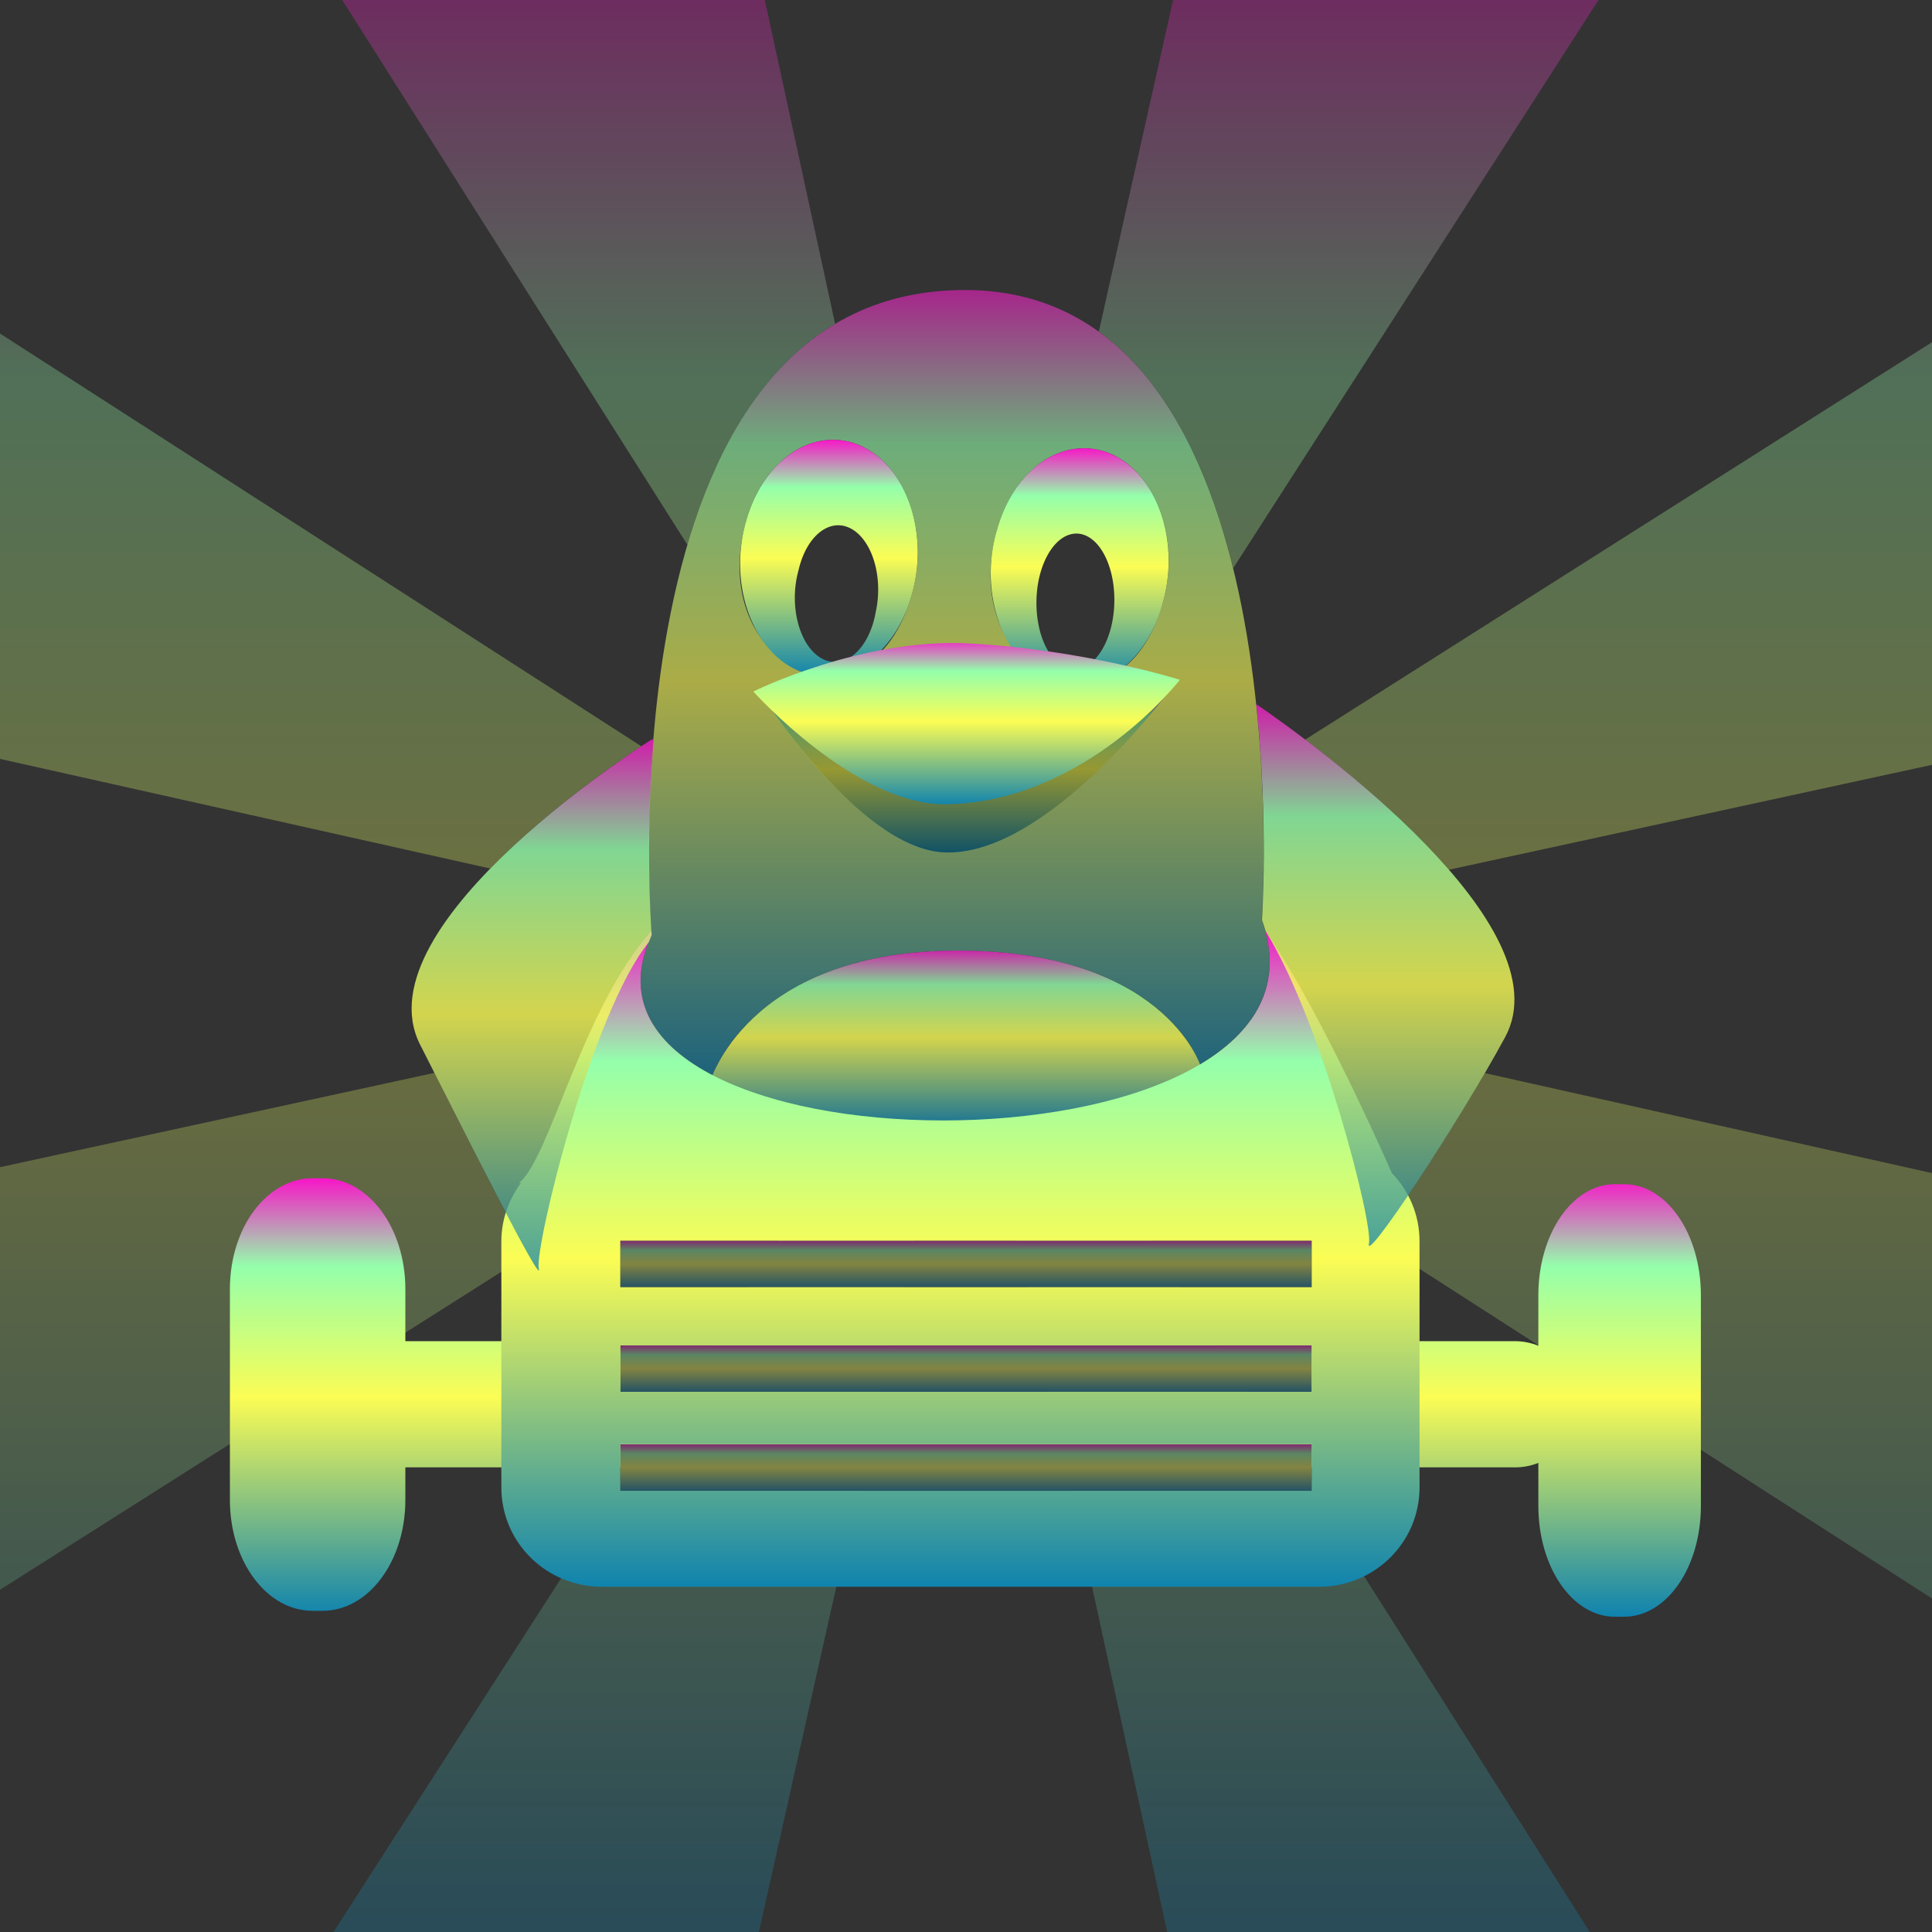 <?xml version="1.0" encoding="UTF-8" standalone="no"?>
<svg
   height="16"
   width="16"
   version="1.1"
   id="svg731"
   xmlns="http://www.w3.org/2000/svg"
   xmlns:svg="http://www.w3.org/2000/svg"
   xmlns:rdf="http://www.w3.org/1999/02/22-rdf-syntax-ns#"
   xmlns:cc="http://creativecommons.org/ns#"
   xmlns:dc="http://purl.org/dc/elements/1.1/">
  <rect width="100%" height="100%" fill="#333333" stroke="none"/>
  <defs>
   <style id="current-color-scheme" type="text/css">
   .ColorScheme-Text { color: #0abdc6; } .ColorScheme-Highlight { color:#5294e2; }
  </style>
  <linearGradient id="arrongin" x1="0%" x2="0%" y1="0%" y2="100%">
   <stop offset="0%" style="stop-color:#dd9b44; stop-opacity:1"/>
   <stop offset="100%" style="stop-color:#ad6c16; stop-opacity:1"/>
  </linearGradient>
  <linearGradient id="aurora" x1="0%" x2="0%" y1="0%" y2="100%">
   <stop offset="0%" style="stop-color:#09D4DF; stop-opacity:1"/>
   <stop offset="100%" style="stop-color:#9269F4; stop-opacity:1"/>
  </linearGradient>
  <linearGradient id="cyberneon" x1="0%" x2="0%" y1="0%" y2="100%">
    <stop offset="0" style="stop-color:#0abdc6; stop-opacity:1"/>
    <stop offset="1" style="stop-color:#ea00d9; stop-opacity:1"/>
  </linearGradient>
  <linearGradient id="fitdance" x1="0%" x2="0%" y1="0%" y2="100%">
   <stop offset="0%" style="stop-color:#1AD6AB; stop-opacity:1"/>
   <stop offset="100%" style="stop-color:#329DB6; stop-opacity:1"/>
  </linearGradient>
  <linearGradient id="oomox" x1="0%" x2="0%" y1="0%" y2="100%">
   <stop offset="0%" style="stop-color:#0abdc6; stop-opacity:1"/>
   <stop offset="100%" style="stop-color:#b800ff; stop-opacity:1"/>
  </linearGradient>
  <linearGradient id="rainblue" x1="0%" x2="0%" y1="0%" y2="100%">
   <stop offset="0%" style="stop-color:#00F260; stop-opacity:1"/>
   <stop offset="100%" style="stop-color:#0575E6; stop-opacity:1"/>
  </linearGradient>
  <linearGradient id="sunrise" x1="0%" x2="0%" y1="0%" y2="100%">
   <stop offset="0%" style="stop-color: #FF8501; stop-opacity:1"/>
   <stop offset="100%" style="stop-color: #FFCB01; stop-opacity:1"/>
  </linearGradient>
  <linearGradient id="telinkrin" x1="0%" x2="0%" y1="0%" y2="100%">
   <stop offset="0%" style="stop-color: #b2ced6; stop-opacity:1"/>
   <stop offset="100%" style="stop-color: #6da5b7; stop-opacity:1"/>
  </linearGradient>
  <linearGradient id="60spsycho" x1="0%" x2="0%" y1="0%" y2="100%">
   <stop offset="0%" style="stop-color: #df5940; stop-opacity:1"/>
   <stop offset="25%" style="stop-color: #d8d15f; stop-opacity:1"/>
   <stop offset="50%" style="stop-color: #e9882a; stop-opacity:1"/>
   <stop offset="100%" style="stop-color: #279362; stop-opacity:1"/>
  </linearGradient>
  <linearGradient id="90ssummer" x1="0%" x2="0%" y1="0%" y2="100%">
   <stop offset="0%" style="stop-color: #f618c7; stop-opacity:1"/>
   <stop offset="20%" style="stop-color: #94ffab; stop-opacity:1"/>
   <stop offset="50%" style="stop-color: #fbfd54; stop-opacity:1"/>
   <stop offset="100%" style="stop-color: #0f83ae; stop-opacity:1"/>
  </linearGradient>
 </defs>
  <path
     id="path700"
     style="display:inline;opacity:1;fill:url(#90ssummer);fill-opacity:0.3;stroke-width:0.19"
     class="ColorScheme-Text"
     d="M 2.834 0 L 5.693 4.512 C 5.918 3.751 6.293 3.053 6.916 2.682 L 6.334 0 L 2.834 0 z M 9.715 0 L 9.1 2.746 C 9.681 3.166 10.019 3.917 10.213 4.705 L 13.238 0 L 9.715 0 z M 0 2.762 L 0 6.285 L 4.061 7.193 C 4.527 6.715 5.098 6.32 5.311 6.18 L 0 2.762 z M 16 2.834 L 10.809 6.125 C 11.163 6.394 11.636 6.786 11.998 7.203 L 16 6.334 L 16 2.834 z M 5.4 6.316 C 5.394 6.423 5.388 6.524 5.385 6.623 C 5.388 6.526 5.394 6.421 5.4 6.316 z M 5.385 6.623 C 5.382 6.701 5.38 6.776 5.379 6.848 C 5.38 6.774 5.382 6.703 5.385 6.623 z M 10.463 6.787 C 10.472 7.179 10.458 7.447 10.453 7.539 L 10.455 7.539 C 10.461 7.431 10.471 7.174 10.463 6.787 z M 10.355 8.451 C 10.175 8.701 9.855 8.895 9.461 9.031 L 11.336 10.238 C 11.318 10.008 11.13 9.253 10.875 8.568 L 10.355 8.451 z M 5.412 8.49 L 4.971 8.586 C 4.728 9.213 4.535 9.978 4.479 10.326 L 6.412 9.1 C 5.951 8.968 5.584 8.766 5.412 8.49 z M 3.598 8.885 L 0 9.666 L 0 13.166 L 4.375 10.391 C 4.212 10.102 3.864 9.412 3.598 8.885 z M 12.297 8.887 C 11.973 9.443 11.542 10.097 11.391 10.273 L 16 13.238 L 16 9.715 L 12.297 8.887 z M 8.846 9.188 C 8.637 9.225 8.421 9.252 8.201 9.266 L 8.42 10.275 L 9.535 10.275 L 8.846 9.188 z M 7.113 9.238 L 6.445 10.275 L 7.566 10.275 L 7.789 9.277 C 7.559 9.277 7.333 9.265 7.113 9.238 z M 6.197 10.66 L 5.889 11.141 L 7.373 11.141 L 7.48 10.66 L 6.197 10.66 z M 8.504 10.66 L 8.609 11.141 L 10.084 11.141 L 9.779 10.66 L 8.504 10.66 z M 5.641 11.525 L 5.361 11.959 L 7.189 11.959 L 7.287 11.525 L 5.641 11.525 z M 8.693 11.525 L 8.787 11.959 L 10.604 11.959 L 10.328 11.525 L 8.693 11.525 z M 5.137 12.309 L 2.762 16 L 6.285 16 L 7.104 12.346 L 5.137 12.346 L 5.137 12.309 z M 8.871 12.346 L 9.666 16 L 13.166 16 L 10.848 12.346 L 8.871 12.346 z " />
  <path
     id="path699"
     style="display:inline;opacity:1;fill:url(#90ssummer);stroke-width:0.154"
     class="ColorScheme-Text"
     d="M 2.588 9.758 C 2.209 9.758 1.904 10.167 1.904 10.676 L 1.904 12.422 C 1.904 12.931 2.209 13.34 2.588 13.34 L 2.672 13.34 C 3.051 13.34 3.357 12.931 3.357 12.422 L 3.357 12.152 L 5.137 12.152 L 5.137 11.961 L 10.863 11.961 L 10.863 12.152 L 12.547 12.152 C 12.615 12.152 12.681 12.139 12.74 12.115 L 12.74 12.471 C 12.74 12.98 13.022 13.389 13.373 13.389 L 13.451 13.389 C 13.803 13.389 14.086 12.98 14.086 12.471 L 14.086 10.727 C 14.086 10.218 13.803 9.807 13.451 9.807 L 13.373 9.807 C 13.022 9.807 12.74 10.218 12.74 10.727 L 12.74 11.145 C 12.681 11.121 12.615 11.107 12.547 11.107 L 3.357 11.107 L 3.357 10.676 C 3.357 10.167 3.051 9.758 2.672 9.758 L 2.588 9.758 z M 5.137 11.141 L 10.863 11.141 L 10.863 11.527 L 5.137 11.527 L 5.137 11.141 z " />
  <rect
     style="opacity:0.4;fill:url(#90ssummer);fill-opacity:1;stroke:none;stroke-width:0.133;stroke-linejoin:round;paint-order:markers fill stroke;stop-color:#000000"
     id="rect1127"
     class="ColorScheme-Text"
     width="5.728"
     height="0.385"
     x="5.136"
     y="10.275" />
  <rect
     style="opacity:0.4;fill:url(#90ssummer);fill-opacity:1;stroke:none;stroke-width:0.133;stroke-linejoin:round;paint-order:markers fill stroke;stop-color:#000000"
     id="rect1127-3"
     class="ColorScheme-Text"
     width="5.728"
     height="0.385"
     x="5.136"
     y="11.141" />
  <rect
     style="opacity:0.4;fill:url(#90ssummer);fill-opacity:1;stroke:none;stroke-width:0.133;stroke-linejoin:round;paint-order:markers fill stroke;stop-color:#000000"
     id="rect1127-5"
     class="ColorScheme-Text"
     width="5.728"
     height="0.385"
     x="5.136"
     y="11.96" />
  <path
     id="path697"
     style="display:inline;opacity:0.6;fill:url(#90ssummer);fill-opacity:1;stroke-width:0.154"
     class="ColorScheme-Text"
     d="M 8.006 2.402 C 4.953 2.384 5.396 7.744 5.396 7.744 C 5.159 8.26 5.407 8.648 5.9 8.904 C 5.997 8.672 6.429 7.89 7.881 7.873 C 9.57 7.854 9.912 8.748 9.936 8.814 C 10.399 8.54 10.64 8.142 10.449 7.619 C 10.449 7.619 10.816 2.419 8.006 2.402 z M 6.879 3.643 C 7.386 3.625 7.732 4.279 7.553 4.918 C 7.209 6.15 5.836 5.544 6.18 4.312 C 6.288 3.921 6.569 3.653 6.879 3.643 z M 8.957 3.713 C 9.465 3.695 9.81 4.349 9.631 4.988 C 9.287 6.22 7.914 5.615 8.258 4.383 C 8.367 3.992 8.647 3.723 8.957 3.713 z " />
  <path
     d="m 5.876,8.97 c 0,0 0.301,-1.077 2.005,-1.097 1.754,-0.02 2.061,0.953 2.061,0.953 0,0 -0.739,0.51 -2.046,0.5 C 6.59,9.317 5.876,8.97 5.876,8.97 Z"
     id="path694"
     class="ColorScheme-Text"
     style="display:inline;opacity:0.8;fill:url(#90ssummer);fill-opacity:1;stroke-width:0.154" />
  <path
     id="path698"
     style="display:inline;fill:url(#90ssummer);fill-opacity:1;stroke-width:0.154;opacity:1"
     class="ColorScheme-Text"
     d="M 10.477 7.705 C 11.074 9.818 4.46 9.777 5.396 7.744 C 5.396 7.744 5.395 7.713 5.395 7.709 C 4.818 8.359 4.551 9.602 4.297 9.797 L 4.314 9.797 C 4.214 9.933 4.152 10.099 4.152 10.281 L 4.152 12.318 C 4.152 12.774 4.524 13.141 4.986 13.141 L 10.922 13.141 C 11.384 13.141 11.756 12.774 11.756 12.318 L 11.756 10.281 C 11.756 10.061 11.669 9.862 11.527 9.715 C 11.362 9.342 10.879 8.285 10.477 7.705 z M 5.137 10.275 L 10.863 10.275 L 10.863 10.66 L 5.137 10.66 L 5.137 10.275 z M 5.137 11.141 L 10.863 11.141 L 10.863 11.527 L 5.137 11.527 L 5.137 11.141 z M 5.137 11.959 L 10.863 11.959 L 10.863 12.346 L 5.137 12.346 L 5.137 11.959 z " />
  <path
     id="path696"
     style="display:inline;fill:url(#90ssummer);fill-opacity:1;stroke-width:0.132;opacity:0.8"
     class="ColorScheme-Text"
     d="m 5.403,6.12 c 0,0 -2.434,1.525 -1.924,2.531 0.358,0.706 1.023,2.034 0.983,1.854 -0.036,-0.168 0.435,-2.117 0.911,-2.702 0.008,-0.019 0.015,-0.039 0.024,-0.059 0,0 -0.057,-0.708 0.015,-1.606 -0.002,-0.005 -0.009,-0.019 -0.009,-0.019 z" />
  <path
     id="path695"
     style="display:inline;fill:url(#90ssummer);fill-opacity:1;stroke-width:0.132;opacity:0.8"
     class="ColorScheme-Text"
     d="m 10.404,5.832 c 0.103,0.979 0.047,1.787 0.047,1.787 0.011,0.031 0.02,0.06 0.029,0.09 0.471,0.765 0.894,2.432 0.857,2.589 -0.043,0.187 0.732,-0.978 1.128,-1.709 0.498,-0.92 -1.57,-2.42 -2.06,-2.757 z" />
  <path
     id="path701"
     class="ColorScheme-Text"
     style="display:inline;opacity:1;fill:url(#90ssummer);fill-opacity:1;stroke-width:0.154"
     d="M 8.957 3.713 A 0.731 0.973 4.264 0 0 8.258 4.383 A 0.732 0.973 4.264 1 0 9.631 4.988 A 0.731 0.973 4.264 0 0 8.957 3.713 z M 8.893 4.42 A 0.323 0.564 1.328 0 1 9.209 5.162 A 0.323 0.565 1.328 0 1 8.602 4.803 A 0.323 0.564 1.328 0 1 8.893 4.42 z " />
  <path
     id="path691"
     class="ColorScheme-Text"
     style="display:inline;opacity:1;fill:url(#90ssummer);fill-opacity:1;stroke:none;stroke-width:0.154"
     d="M 6.879 3.643 A 0.731 0.973 4.264 0 0 6.18 4.312 A 0.732 0.973 4.264 1 0 7.553 4.918 A 0.731 0.973 4.264 0 0 6.879 3.643 z M 6.936 4.35 A 0.341 0.547 1.588 0 1 7.252 5.07 A 0.341 0.547 1.588 1 1 6.613 4.723 A 0.341 0.547 1.588 0 1 6.936 4.35 z " />
  <path
     d="m 6.289,5.727 c 0,0 0.797,-0.05 1.694,0 0.961,0.053 1.758,-0.082 1.758,-0.082 0,0 -1.049,1.453 -1.923,1.414 C 7.105,7.026 6.289,5.727 6.289,5.727 Z"
     id="path693"
     class="ColorScheme-Text"
     style="display:inline;fill:url(#90ssummer);fill-opacity:1;stroke-width:0.154" />
  <path
     d="m 6.289,5.727 c 0,0 0.797,-0.05 1.694,0 0.961,0.053 1.759,-0.082 1.759,-0.082 0,0 -1.049,1.453 -1.923,1.414 C 7.105,7.026 6.289,5.727 6.289,5.727 Z"
     id="path693-1"
     class="ColorScheme-Text"
     style="display:inline;opacity:0.4;fill:#000000;fill-opacity:1;stroke-width:0.154" />
  <path
     d="m 6.239,5.727 c 0,0 0.897,-0.448 1.794,-0.398 0.961,0.053 1.738,0.301 1.738,0.301 0,0 -0.782,1.014 -1.937,1.03 C 7.084,6.671 6.239,5.727 6.239,5.727 Z"
     id="path693-2"
     class="ColorScheme-Text"
     style="display:inline;fill:url(#90ssummer);stroke-width:0.154" />
</svg>
